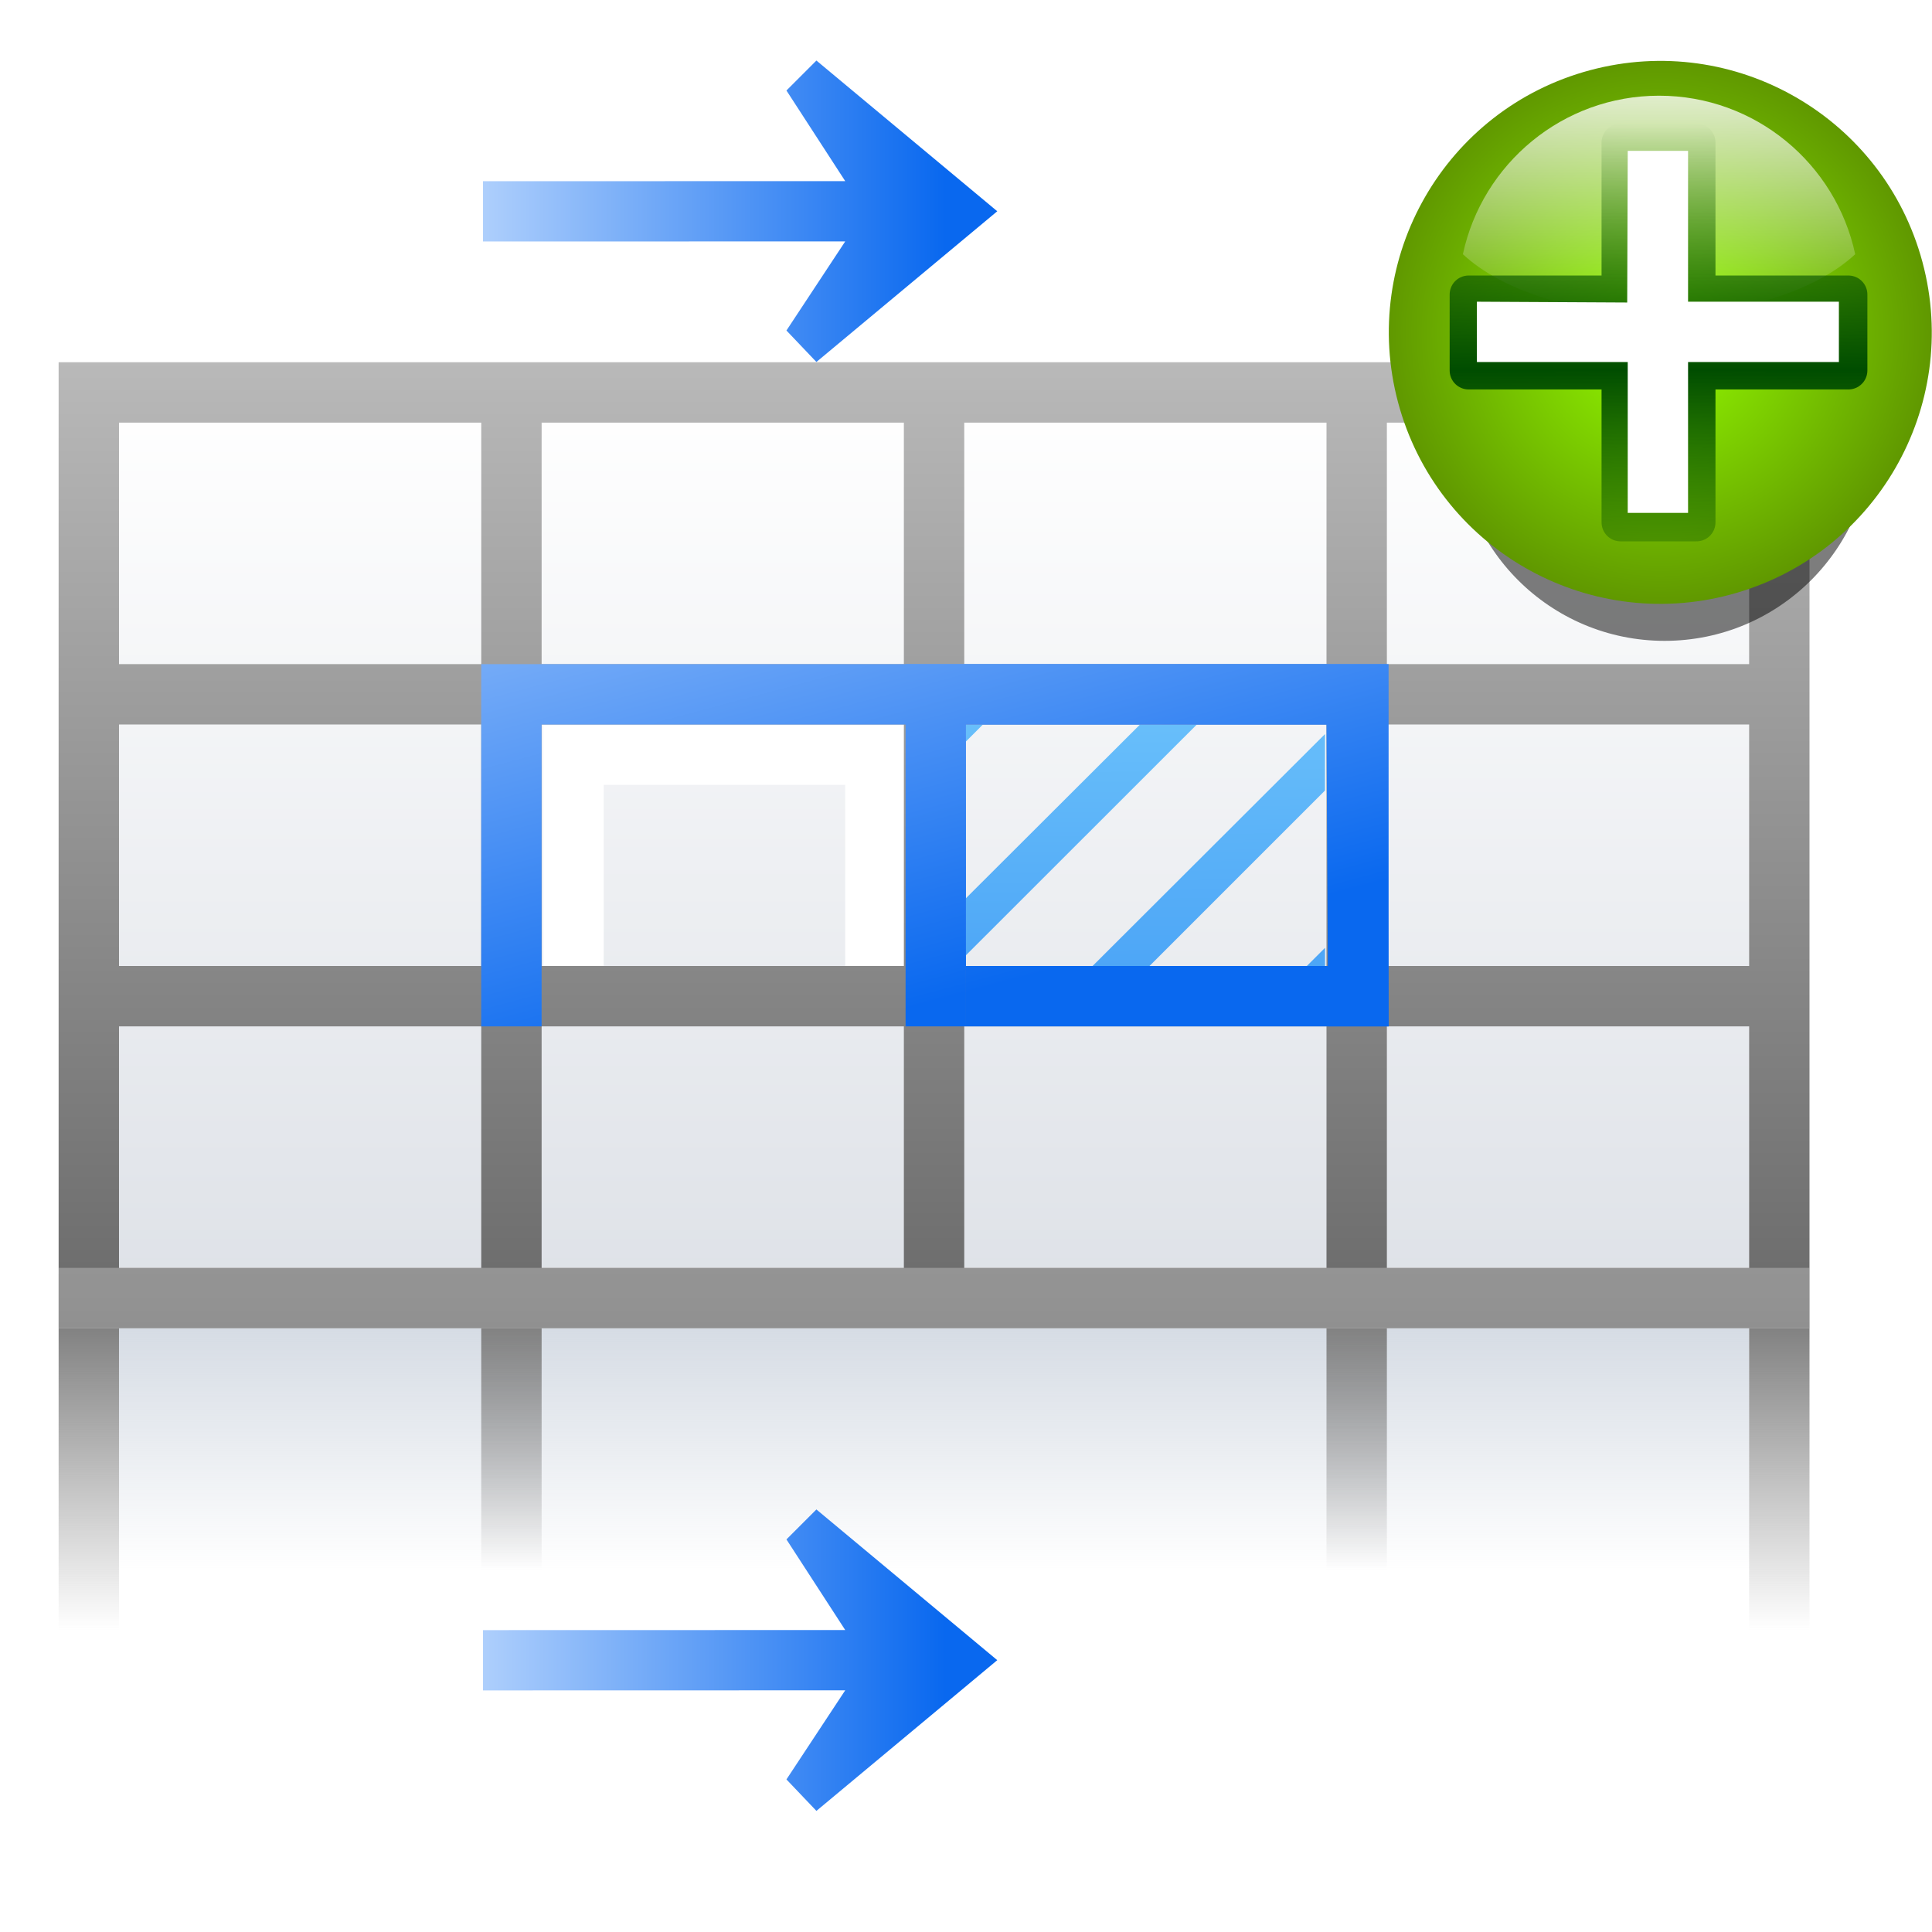 <svg height="32" width="32" xmlns="http://www.w3.org/2000/svg" xmlns:xlink="http://www.w3.org/1999/xlink"><linearGradient id="a" gradientTransform="matrix(-.25 0 0 .25 35.307 -2.336)" gradientUnits="userSpaceOnUse" x1="50.665" x2="62.393" xlink:href="#f" y1="68.042" y2="24.273"/><linearGradient id="b" gradientTransform="matrix(1.5 0 0 1 12 -13.334)" gradientUnits="userSpaceOnUse" x1="53.332" x2="53.332" xlink:href="#c" y1="101.334" y2="117.334"/><linearGradient id="c"><stop offset="0" stop-color="#828282"/><stop offset="1" stop-color="#828282" stop-opacity="0"/></linearGradient><linearGradient id="d"><stop offset="0" stop-color="#fff"/><stop offset="1" stop-color="#fff" stop-opacity="0"/></linearGradient><linearGradient id="e" gradientTransform="matrix(1.038 0 0 .913 2.462 10.954)" gradientUnits="userSpaceOnUse" x1="46.048" x2="46.048" y1="128.017" y2="16.62"><stop offset="0" stop-color="#c7cdd7"/><stop offset="1" stop-color="#fff"/></linearGradient><linearGradient id="f"><stop offset="0" stop-color="#0968ef"/><stop offset="1" stop-color="#aecffc"/></linearGradient><linearGradient id="g" gradientUnits="userSpaceOnUse" x1="17.917" x2="17.656" y1="26" y2="6.977"><stop offset="0" stop-color="#0c69ed" stop-opacity="0"/><stop offset=".252" stop-color="#1b77ef"/><stop offset=".5" stop-color="#4aa3f6"/><stop offset="1" stop-color="#89ddff"/></linearGradient><linearGradient id="h" gradientTransform="matrix(-1 0 0 1 91.978 -9.336)" gradientUnits="userSpaceOnUse" x1="53.332" x2="53.332" xlink:href="#d" y1="93.334" y2="114.756"/><linearGradient id="i" gradientTransform="matrix(1.038 0 0 1.5 -3.077 -64.005)" gradientUnits="userSpaceOnUse" x1="114.664" x2="114.664" y1="101.334" y2="112"><stop offset="0" stop-color="#c9d1dc"/><stop offset="1" stop-color="#c9d1dc" stop-opacity="0"/></linearGradient><linearGradient id="j" gradientTransform="matrix(-1 0 0 1 141.344 -9.344)" gradientUnits="userSpaceOnUse" x1="50.665" x2="62.393" xlink:href="#f" y1="68.042" y2="24.273"/><linearGradient id="k" gradientTransform="matrix(1.5 0 0 1 -168 -13.334)" gradientUnits="userSpaceOnUse" x1="53.332" x2="53.332" xlink:href="#c" y1="101.334" y2="117.334"/><linearGradient id="l" gradientUnits="userSpaceOnUse" x1="120" x2="120" y1="-32.326" y2="104.059"><stop offset="0" stop-color="#fff"/><stop offset="1" stop-color="#555"/></linearGradient><linearGradient id="m" gradientUnits="userSpaceOnUse" x1="8" x2="8" xlink:href="#c" y1="88" y2="108"/><linearGradient id="n" gradientUnits="userSpaceOnUse" x1="120" x2="120" xlink:href="#c" y1="88" y2="108"/><filter id="o"><feGaussianBlur stdDeviation="1.04"/></filter><linearGradient id="p" gradientUnits="userSpaceOnUse" x1="96" x2="96" y1="58" y2="5.933"><stop offset="0" stop-color="#004d00" stop-opacity="0"/><stop offset=".5" stop-color="#004d00"/><stop offset="1" stop-color="#004d00" stop-opacity="0"/></linearGradient><linearGradient id="q" gradientTransform="matrix(-.499 0 0 .499 117.84 96.017)" gradientUnits="userSpaceOnUse" x1="113.157" x2="51.729" xlink:href="#f" y1="25.786" y2="25.786"/><linearGradient id="r" gradientTransform="matrix(-.499 0 0 .499 117.84 .023)" gradientUnits="userSpaceOnUse" x1="113.157" x2="51.729" xlink:href="#f" y1="25.786" y2="25.786"/><filter id="s" height="1.299" width="1.299" x="-.149" y="-.149"><feGaussianBlur stdDeviation="1.708"/></filter><radialGradient id="t" cx="343.999" cy="92" gradientUnits="userSpaceOnUse" r="36"><stop offset="0" stop-color="#96ff00"/><stop offset="1" stop-color="#609800"/></radialGradient><radialGradient id="u" cx="343.999" cy="92" gradientTransform="matrix(0 1 -1 0 -39.998 140.003)" gradientUnits="userSpaceOnUse" r="36"><stop offset="0" stop-color="#e5ff00"/><stop offset="1" stop-color="#bff500" stop-opacity="0"/></radialGradient><linearGradient id="v" gradientTransform="matrix(0 .739 -.739 0 -1.523 63.256)" gradientUnits="userSpaceOnUse" x1="-80.003" x2="-45.097" xlink:href="#d" y1="-131.931" y2="-131.931"/><g transform="matrix(.25 0 0 .25 -.029 0)"><path d="m8 88h108v20h-108z" fill="url(#i)" opacity=".765"/><path d="m8 28h108v56h-108z" fill="url(#e)"/><path d="m16 12v.281l.281-.281zm2.883 0-2.883 2.877v.945l3.824-3.822zm3.064.158-3.85 3.842h.943l2.906-2.906zm0 3.541-.301.301h.301z" fill="url(#g)" stroke-width=".25" transform="matrix(4 0 0 4 .114 0)"/><path d="m60.114 48v2.594 13.404l-4 .002v-12h-16v12h-4v-13.404-2.594h2.656l18.656-.002z" fill="url(#h)"/><path d="m-92 88h4v16h-4z" fill="url(#k)" transform="scale(-1 1)"/><path d="m4 24v4 16 4 16 4 16 4h4 24 4 24 4 24 4 24 4v-4-16-4-16-4-16-4h-4-24-4-24-4-24-4-24zm4 4h24v16h-24zm28 0h24v16h-24zm28 0h24v16h-24zm28 0h24v16h-24zm-84 20h24v16h-24zm28 0h24v16h-24zm28 0h24v16h-24zm28 0h24v16h-24zm-84 20h24v16h-24zm28 0h24v16h-24zm28 0h24v16h-24zm28 0h24v16h-24z" fill="url(#l)"/><path d="m4 84h116v4h-116z" fill="#fff" opacity=".263"/><path d="m92.114 44v2.594 21.406h-4v-20h-24v20h-4v-24z" fill="url(#j)"/><path d="m7.971 11v6h1v-5h13l.023 4h-5.994v1h6 1l-.029-5.352v-.648z" fill="url(#a)" stroke-width=".25" transform="matrix(4 0 0 4 .114 0)"/><path d="m88 88h4v16h-4z" fill="url(#b)" transform="matrix(-1 0 0 1 124 0)"/><path d="m88 88h4v16h-4z" fill="url(#b)" transform="matrix(-1 0 0 1 152 0)"/><path d="m4 88h4v20h-4z" fill="url(#m)"/><path d="m116 88h4v20h-4z" fill="url(#n)"/><circle cx="110.602" cy="30.271" filter="url(#s)" opacity=".714" r="13.729" transform="translate(-.202 -1.542)"/><g transform="matrix(.629 0 0 .629 47.097 4.416)"><g transform="matrix(.894 0 0 .894 14.232 -.649)"><circle cx="343.999" cy="92" fill="url(#t)" r="36" transform="matrix(-.858 .23 -.23 -.858 412.459 31.85)"/><circle cx="343.999" cy="92" fill="url(#u)" r="36" transform="matrix(-.644 .173 -.173 -.644 333.344 31.888)"/><path d="m96 4.148c-11.346 0-20.826 8.012-23.111 18.678 4.555 4.246 13.197 7.111 23.111 7.111 9.914 0 18.556-2.865 23.111-7.111-2.285-10.667-11.765-18.678-23.111-18.678z" fill="url(#v)" opacity=".8"/></g><path d="m96 8v16h-16v8h16v16h8v-16h16v-8h-16v-16z" style="fill:none;stroke-width:4;stroke-linecap:round;stroke-linejoin:round;stroke:url(#p);filter:url(#o)"/><path d="m96.758 8.871-.056 15.972-15.832-.085v6.355h15.887v15.887h6.355v-15.887h15.887v-6.355h-15.887v-15.887z" fill="#fff" fill-rule="evenodd"/></g><g fill-rule="evenodd" transform="matrix(-1 0 0 1 124.114 -.006)"><path d="m57.926 109.997 11.983-9.986 1.985 1.985-3.894 6.004 24 .006v3.994l-24-.006 3.894 5.903-1.985 2.085-11.983-9.986z" fill="url(#q)"/><path d="m57.926 14.003 11.983-9.986 1.985 1.985-3.894 6.004 24 .006v3.994l-24-.006 3.894 5.903-1.985 2.085-11.983-9.986z" fill="url(#r)"/></g></g></svg>
